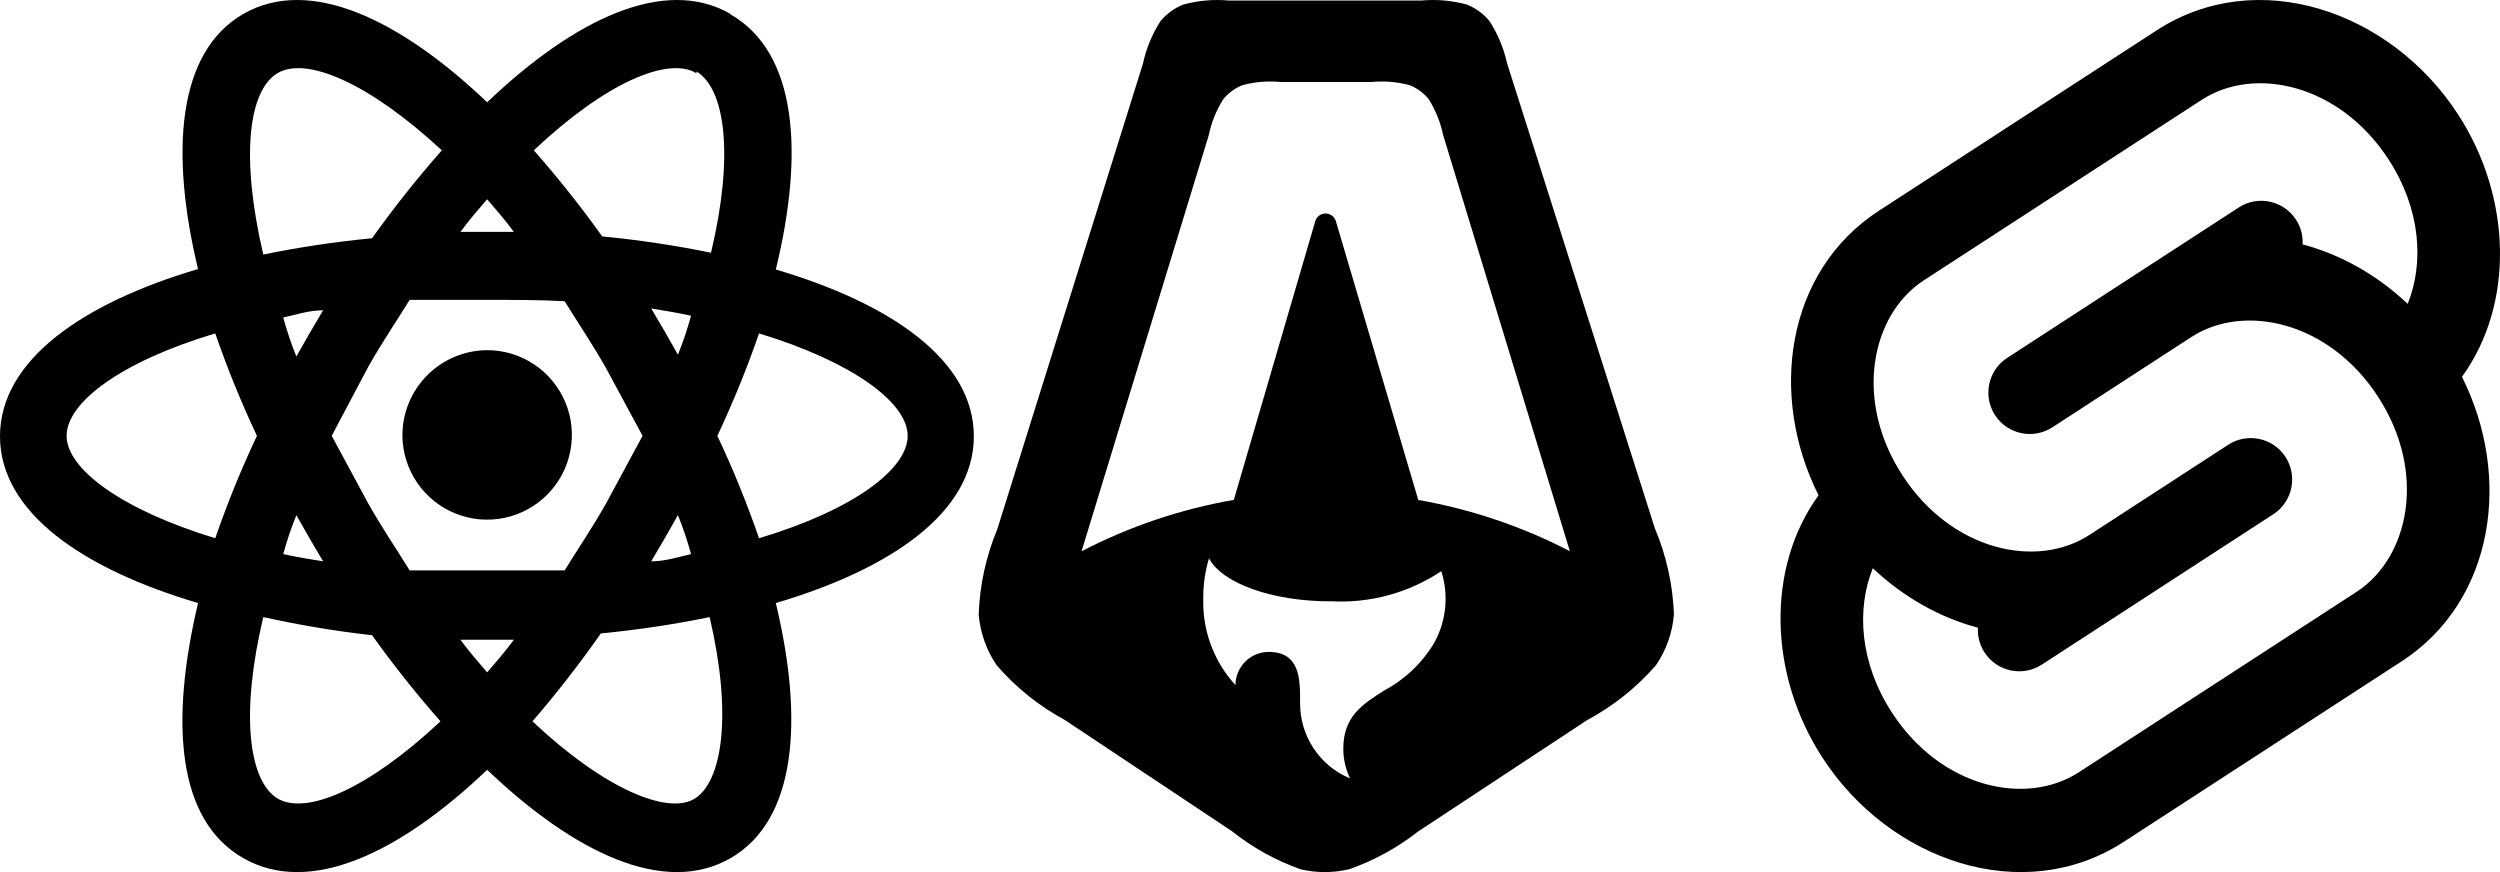 <svg width="2064" height="720" viewBox="0 0 2064 720" fill="none" xmlns="http://www.w3.org/2000/svg">
<path d="M402.187 289.1C415.992 289.101 429.489 293.186 440.977 300.841C452.465 308.497 461.432 319.38 466.749 332.12C472.065 344.861 473.494 358.89 470.854 372.441C468.215 385.992 461.626 398.459 451.916 408.273C442.206 418.087 429.81 424.809 416.289 427.592C402.767 430.376 388.724 429.097 375.928 423.916C363.132 418.735 352.155 409.884 344.378 398.477C336.601 387.07 332.373 373.618 332.225 359.813C332.176 350.576 333.947 341.42 337.436 332.867C340.925 324.314 346.065 316.532 352.561 309.966C359.058 303.4 366.784 298.178 375.299 294.597C383.814 291.017 392.95 289.149 402.187 289.1ZM228.966 659.126C252.536 673.343 303.792 651.643 363.652 595.522C343.645 572.785 324.79 549.06 307.159 524.435C276.982 521.055 247.009 516.06 217.368 509.469C198.288 589.536 205.396 644.534 228.966 659.126ZM255.529 444.369L244.679 425.288C240.45 435.797 236.827 446.54 233.83 457.464C243.931 459.709 255.155 461.579 266.753 463.45L255.529 444.369ZM500.208 415.934L530.513 359.813L500.208 303.692C488.985 283.862 477.013 266.278 466.163 248.693C445.96 247.571 424.635 247.571 402.187 247.571C379.739 247.571 358.414 247.571 338.211 247.571C327.362 265.155 315.389 282.74 304.166 302.569L273.861 359.813L304.166 415.934C315.389 435.764 327.362 453.348 338.211 470.933C358.414 470.933 379.739 470.933 402.187 470.933C424.635 470.933 445.96 470.933 466.163 470.933C477.013 453.348 488.985 435.764 500.208 415.934ZM402.187 164.511C395.079 172.742 387.596 181.348 380.114 191.449H424.261C416.778 181.348 409.295 172.742 402.187 164.511ZM402.187 555.115C409.295 546.884 416.778 538.278 424.261 528.177H380.114C387.596 538.278 395.079 546.884 402.187 555.115ZM575.034 60.5C551.838 46.282 500.208 67.983 440.722 124.104C460.729 146.841 479.584 170.566 497.215 195.191C527.364 198.076 557.337 202.572 587.006 208.66C606.087 128.594 598.978 73.595 575.034 59.003M548.845 273.76L559.695 292.842C563.924 282.333 567.547 271.59 570.544 260.666C560.443 258.421 549.219 256.55 537.621 254.679L548.845 273.76ZM603.094 11.861C658.09 43.289 664.076 125.975 640.506 222.503C735.535 250.564 804 297.331 804 360.187C804 423.043 735.535 469.81 640.506 497.871C663.702 594.4 657.716 677.085 603.094 708.513C548.471 739.94 474.02 704.023 402.187 635.555C330.355 704.023 255.903 739.94 200.906 708.513C145.91 677.085 140.298 596.27 163.494 497.871C68.465 469.81 0 423.043 0 360.187C0 297.331 68.465 250.19 163.494 222.129C140.298 125.6 146.284 42.915 200.906 11.487C255.529 -19.941 330.355 15.977 402.187 84.445C474.02 15.977 548.471 -19.941 603.094 11.487M592.244 359.813C605.237 387.355 616.727 415.582 626.664 444.369C705.23 420.798 749.377 387.125 749.377 359.813C749.377 332.501 704.108 298.828 626.664 275.257C616.727 304.044 605.237 332.271 592.244 359.813ZM212.13 359.813C199.137 332.271 187.647 304.044 177.711 275.257C99.144 298.828 54.997 332.501 54.997 359.813C54.997 387.125 100.266 420.798 177.711 444.369C187.647 415.582 199.137 387.355 212.13 359.813ZM548.845 444.369L537.621 463.45C549.219 463.45 560.443 459.709 570.544 457.464C567.547 446.54 563.924 435.797 559.695 425.288L548.845 444.369ZM439.6 595.522C499.086 651.643 551.838 673.343 573.912 659.126C595.985 644.909 604.964 591.032 585.884 509.469C556.215 515.557 526.242 520.053 496.093 522.939C478.503 548.074 459.647 572.299 439.6 595.522ZM255.529 275.257L266.753 256.176C255.155 256.176 243.931 259.917 233.83 262.162C236.827 273.086 240.45 283.829 244.679 294.338L255.529 275.257ZM364.774 124.104C304.166 67.983 252.536 46.282 228.966 60.5C205.396 74.717 198.288 128.594 217.368 210.156C247.037 204.069 277.01 199.573 307.159 196.687C325.113 171.526 344.344 147.3 364.774 124.104Z" fill="currentColor"/>
<path fill-rule="evenodd" clip-rule="evenodd" d="M1972.03 131.69C1998.66 172.708 2001.41 217.182 1987.8 250.868C1962.7 227.139 1932.62 210.142 1901.05 201.778C1901.42 194.806 1899.67 187.656 1895.58 181.351C1885.29 165.514 1864.12 161.012 1848.29 171.298L1771.9 220.917C1771.88 220.931 1771.86 220.944 1771.83 220.959L1657.15 295.449C1641.32 305.735 1636.82 326.911 1647.1 342.749C1657.38 358.586 1678.56 363.088 1694.39 352.803L1809.1 278.291C1809.12 278.283 1809.09 278.297 1809.1 278.291C1852.62 250.054 1922.86 265.228 1963.35 327.591C2003.85 389.969 1989.13 460.341 1945.61 488.607L1716.25 637.588C1672.73 665.854 1602.47 650.686 1561.97 588.309C1535.34 547.291 1532.58 502.818 1546.2 469.131C1571.3 492.861 1601.38 509.857 1632.95 518.223C1632.58 525.193 1634.33 532.347 1638.42 538.647C1648.7 554.485 1669.88 558.99 1685.71 548.705L1876.85 424.551C1892.68 414.266 1897.18 393.089 1886.9 377.252C1876.62 361.414 1855.44 356.912 1839.61 367.198L1724.92 441.696C1724.92 441.694 1724.91 441.699 1724.92 441.696C1681.4 469.951 1611.14 454.783 1570.65 392.41C1530.15 330.032 1544.87 259.659 1588.39 231.394L1817.75 82.412C1861.27 54.146 1931.53 69.312 1972.03 131.69ZM2032.6 311.107C2076.13 250.976 2073.79 162.862 2029.37 94.445C1973.9 9.005 1863.67 -28.957 1780.52 25.058L1551.15 174.041C1474.56 223.792 1459.89 326.264 1501.4 408.894C1457.87 469.026 1460.21 557.139 1504.63 625.556C1560.1 710.998 1670.33 748.956 1753.48 694.941L1982.85 545.96C2059.44 496.207 2074.11 393.736 2032.6 311.107Z" fill="currentColor"/>
<path fill-rule="evenodd" clip-rule="evenodd" d="M823.386 436.866C814.056 459.273 808.844 483.178 808 507.434C809.287 522.394 814.39 536.774 822.821 549.2C838.686 567.563 857.764 582.882 879.121 594.407L1017.06 686.221C1034.03 699.726 1053.12 710.339 1073.55 717.633C1086.81 720.789 1100.63 720.789 1113.9 717.633C1134.46 710.429 1153.7 699.889 1170.84 686.436L1310.26 594.569C1331.84 583.01 1351.13 567.628 1367.21 549.173C1375.7 536.68 1380.79 522.195 1382 507.138C1381.08 482.685 1375.73 458.601 1366.21 436.059L1244.28 52.399C1241.55 39.974 1236.64 28.134 1229.75 17.438C1224.74 11.346 1218.26 6.627 1210.92 3.722C1198.66 0.399 1185.91 -0.712 1173.26 0.441H1014.5C1001.85 -0.709 989.095 0.43 976.846 3.803C969.492 6.702 963.007 11.444 958.016 17.572C951.162 28.269 946.287 40.111 943.625 52.534L823.386 436.866ZM1179.53 81.874C1185.2 90.889 1189.22 100.843 1191.39 111.269L1296.08 455.073C1256.76 434.681 1214.55 420.416 1170.92 412.77L1102.89 182.563C1102.48 181.203 1101.74 179.963 1100.74 178.948C1099.75 177.932 1098.52 177.169 1097.17 176.724C1095.82 176.279 1094.38 176.164 1092.98 176.389C1091.57 176.614 1090.24 177.173 1089.1 178.018C1087.56 179.141 1086.43 180.738 1085.89 182.563L1018.65 412.689C974.809 420.319 932.405 434.641 892.92 455.154L998.042 111.349C1000.19 100.904 1004.22 90.936 1009.93 81.928C1014.1 76.819 1019.48 72.842 1025.59 70.364C1035.88 67.583 1046.58 66.672 1057.19 67.674H1132.32C1142.94 66.671 1153.66 67.582 1163.96 70.364C1170.08 72.849 1175.48 76.846 1179.64 81.982L1179.53 81.874ZM1098.48 496.381C1130.86 498.255 1162.96 489.542 1189.94 471.559C1193.01 481.211 1194.09 491.384 1193.14 501.467C1192.18 511.549 1189.2 521.336 1184.37 530.24C1174.45 547.105 1160.04 560.891 1142.76 570.069C1124.63 581.579 1109.03 591.584 1109.03 618.127C1109.01 626.642 1110.93 635.049 1114.65 642.708C1102.42 637.631 1091.98 629.047 1084.63 618.037C1077.28 607.028 1073.36 594.089 1073.36 580.853V579.213C1073.36 560.844 1073.36 538.227 1047.48 538.227C1043.88 538.225 1040.3 538.928 1036.97 540.298C1030.25 543.078 1024.91 548.407 1022.12 555.116C1020.73 558.449 1020.01 562.021 1019.99 565.631C1002.26 546.266 992.728 520.774 993.416 494.525C993.29 483.165 994.877 471.85 998.123 460.963C1008.88 481.321 1049.77 496.462 1098.48 496.462V496.381Z" fill="currentColor"/>
</svg>

